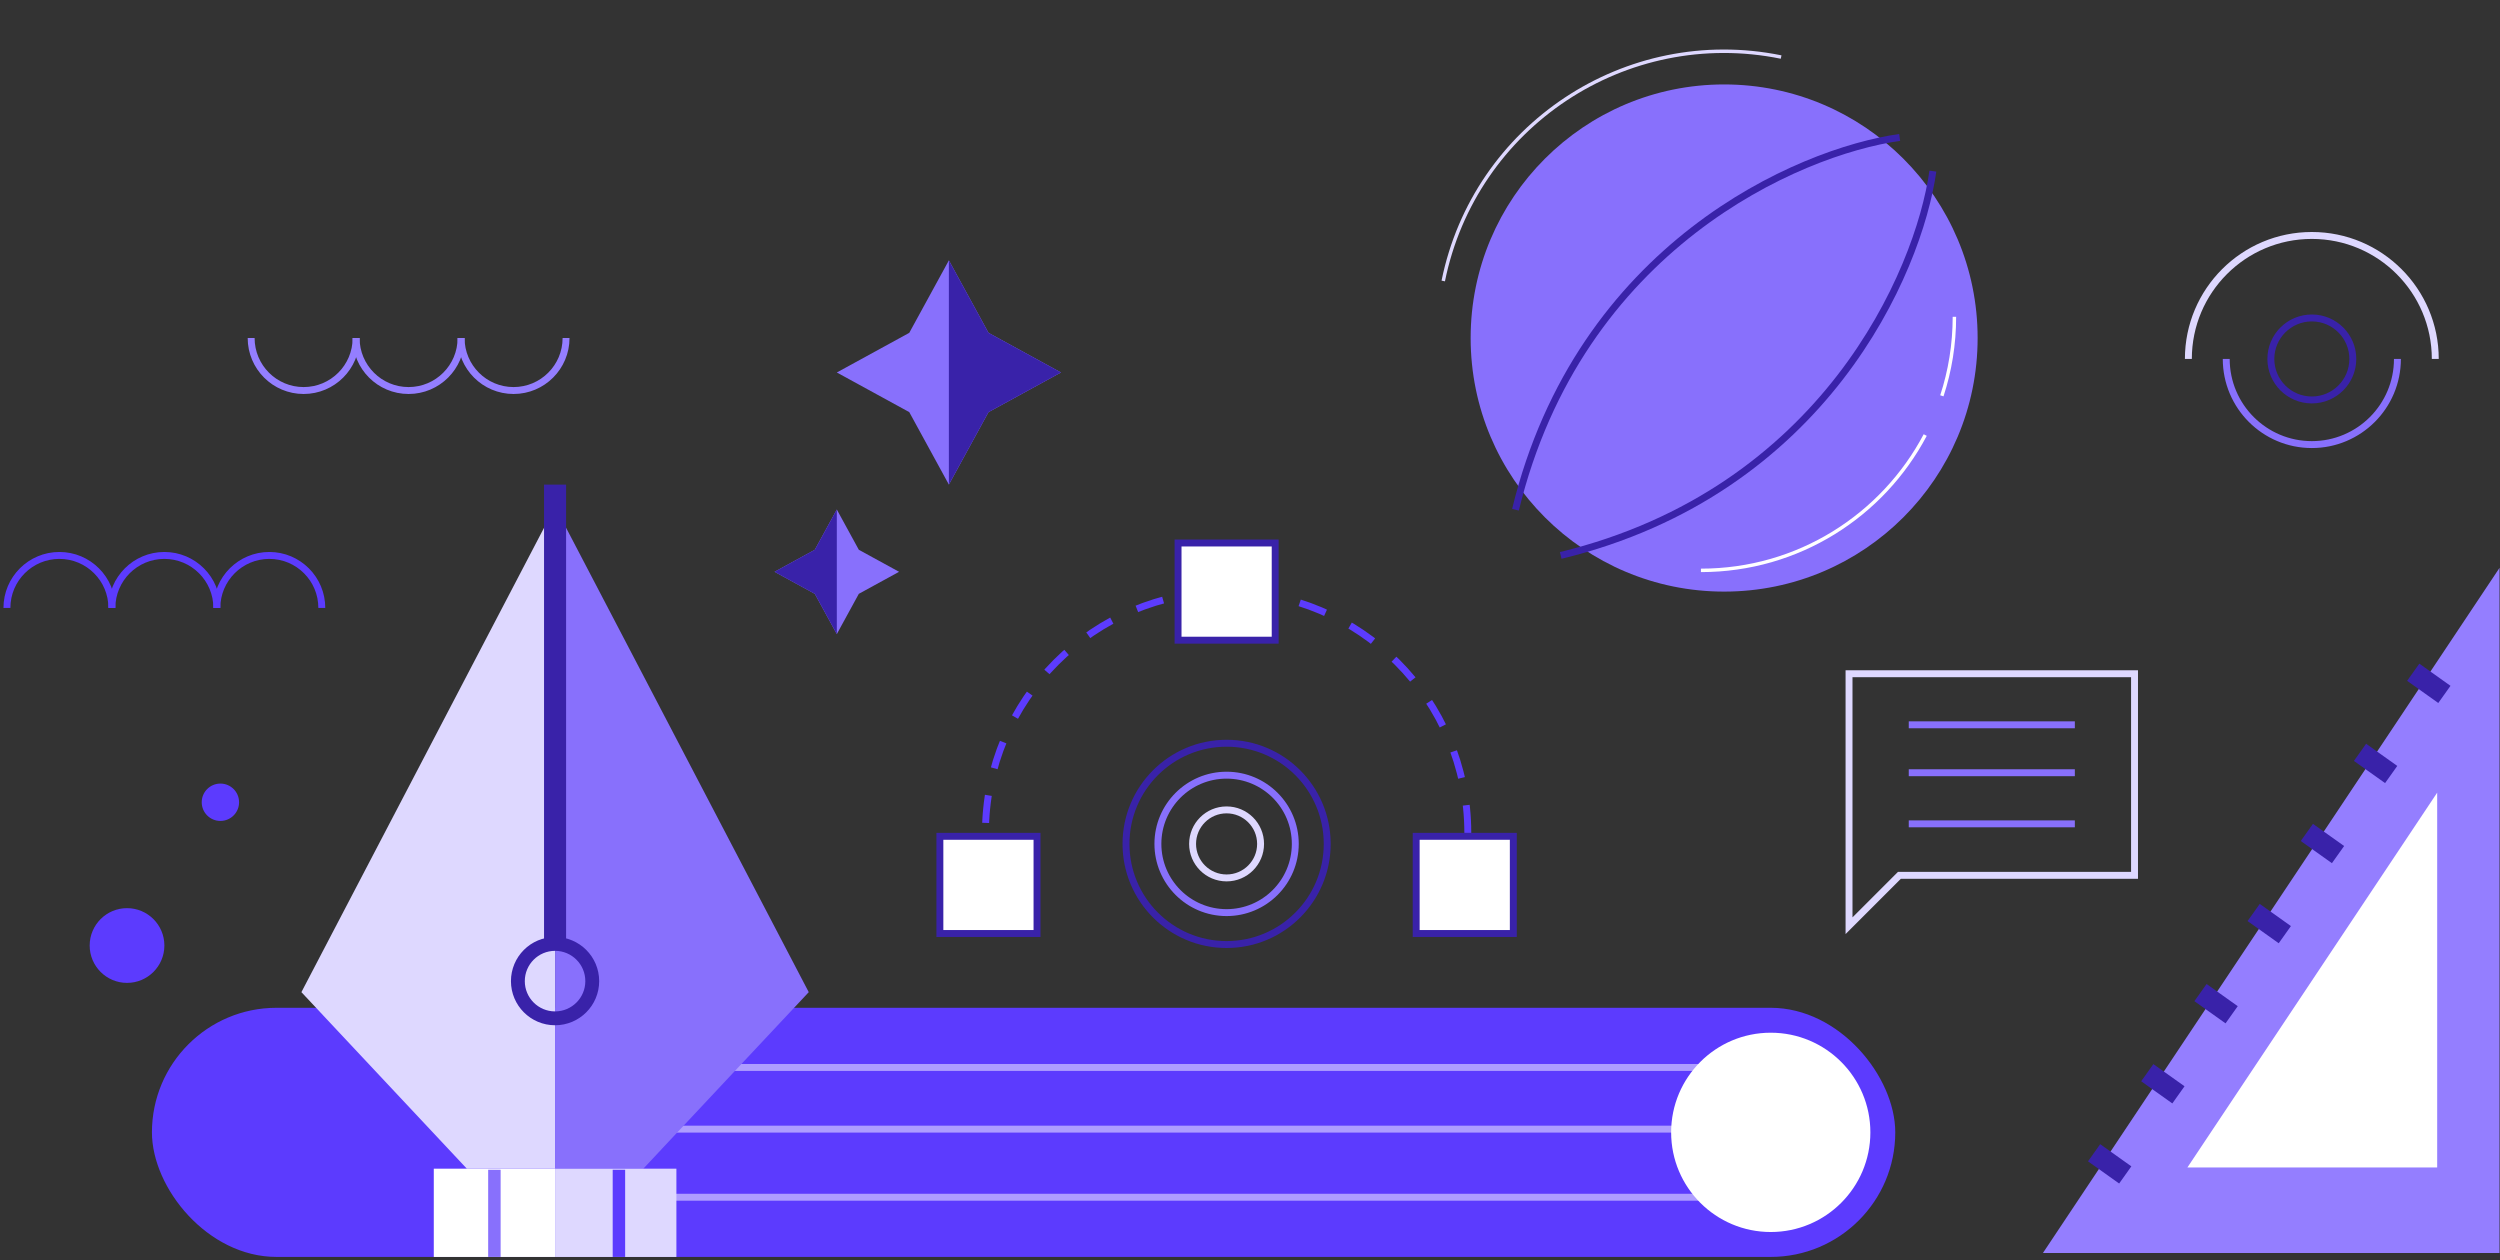 <svg fill="none" height="182" viewBox="0 0 361 182" width="361" xmlns="http://www.w3.org/2000/svg"><rect x="0" y="0" width="361" height="182" fill="#333333" stroke="none"/><rect fill="#5c3bfe" height="35.975" rx="17.988" width="251.737" x="21.939" y="145.525"/><path d="m255.56 154.14h-173.152m173.152 8.906h-173.152m173.152 9.835h-173.152" opacity=".5" stroke="#fff"/><path d="m43.522 143.267 36.63-70.101-0 70.101 0 25.491h-12.741z" fill="#ded8ff"/><path d="m116.783 143.267-36.631-70.101 0 70.101-0 25.491h12.741z" fill="#8870fc"/><path d="m78.559 69.98h3.185v66.914h-3.185z" fill="#3922a9"/><path d="m85.521 141.675c0 2.967-2.405 5.372-5.37 5.372-2.965 0-5.37-2.405-5.37-5.372 0-2.968 2.405-5.373 5.37-5.373 2.966 0 5.37 2.405 5.37 5.373z" stroke="#3922a9" stroke-width="2"/><path d="m62.639 168.758h17.519v12.746h-17.519z" fill="#fff"/><path d="m80.152 168.758h17.519v12.746h-17.519z" fill="#ded8ff"/><path d="m88.473 168.912h1.798v12.591h-1.798z" fill="#5c3bfe"/><path d="m70.492 168.912h1.798v12.591h-1.798z" fill="#8870fc"/><ellipse cx="255.697" cy="163.513" fill="#fff" rx="14.385" ry="14.39"/><ellipse cx="18.343" cy="136.533" fill="#5c3bfe" rx="5.394" ry="5.396"/><ellipse cx="31.826" cy="115.846" fill="#5c3bfe" rx="2.697" ry="2.698"/><path d="m137.019 37.597 5.722 10.465 10.461 5.724-10.461 5.724-5.722 10.465-5.722-10.465-10.461-5.724 10.461-5.724z" fill="#8870fc"/><path d="m142.737 48.063-5.721-10.465v32.378l5.721-10.465 10.462-5.724z" fill="#3922a9"/><path d="m120.836 73.574-3.179 5.814-5.812 3.18 5.812 3.18 3.179 5.814 3.178-5.814 5.812-3.18-5.812-3.18z" fill="#8870fc"/><path d="m117.657 79.388 3.179-5.814v17.988l-3.179-5.814-5.811-3.18z" fill="#3922a9"/><ellipse cx="248.965" cy="48.81" fill="#8870fc" rx="36.604" ry="36.617"/><path d="m208.405 40.575c4.546-22.409 26.391-36.888 48.791-32.339" stroke="#ded8ff" stroke-width=".5"/><path d="m282.217 45.745c0 3.984-.636 7.82-1.812 11.411m-34.792 25.206c14.052 0 26.254-7.921 32.389-19.543" stroke="#fff" stroke-width=".5"/><g stroke="#3922a9"><path d="m274.31 19.845c-14.645 2.073-46.243 15.728-55.474 53.76"/><path d="m279.107 24.71c-2.072 14.65-15.722 46.26-53.74 55.494"/><path d="m135.719 120.765h14.026v14.032h-14.026z" fill="#fff"/><path d="m204.496 120.765h14.026v14.032h-14.026z" fill="#fff"/></g><path d="m211.951 120.263c0-19.241-15.592-34.838-34.825-34.838s-34.825 15.597-34.825 34.838" stroke="#5c3bfe" stroke-dasharray="4 4"/><path d="m170.111 78.41h14.026v14.032h-14.026z" fill="#fff" stroke="#3922a9"/><path d="m191.649 121.858c0 8.026-6.504 14.533-14.527 14.533-8.024 0-14.528-6.507-14.528-14.533 0-8.027 6.504-14.534 14.528-14.534 8.023 0 14.527 6.507 14.527 14.534z" stroke="#3922a9"/><path d="m187.04 121.858c0 5.48-4.441 9.923-9.92 9.923-5.478 0-9.919-4.443-9.919-9.923 0-5.481 4.441-9.923 9.919-9.923 5.479 0 9.92 4.442 9.92 9.923z" stroke="#8870fc"/><path d="m182.028 121.86c0 2.713-2.198 4.912-4.909 4.912-2.712 0-4.91-2.199-4.91-4.912s2.198-4.912 4.91-4.912c2.711 0 4.909 2.199 4.909 4.912z" stroke="#ded8ff"/><path d="m316 51.834c0-9.849 7.982-17.834 17.827-17.834 9.846 0 17.827 7.984 17.827 17.834" stroke="#ded8ff"/><path d="m321.469 51.833c0 6.829 5.534 12.365 12.36 12.365 6.827 0 12.36-5.536 12.36-12.365" stroke="#8870fc"/><path d="m333.829 57.753c-3.268 0-5.917-2.65-5.917-5.92 0-3.27 2.649-5.92 5.917-5.92s5.917 2.65 5.917 5.92c0 3.27-2.649 5.92-5.917 5.92z" stroke="#3922a9"/><path d="m16.157 87.786c0-4.187-3.393-7.582-7.578-7.582-4.185 0-7.578 3.394-7.578 7.582" stroke="#5c3bfe"/><path d="m31.313 87.786c0-4.187-3.393-7.582-7.578-7.582-4.185 0-7.578 3.394-7.578 7.582" stroke="#5c3bfe"/><path d="m46.469 87.786c0-4.187-3.393-7.582-7.578-7.582s-7.578 3.394-7.578 7.582" stroke="#5c3bfe"/><path d="m51.422 48.81c0 4.187-3.393 7.582-7.578 7.582s-7.578-3.394-7.578-7.582" stroke="#947eff"/><path d="m66.579 48.81c0 4.187-3.393 7.582-7.578 7.582-4.185 0-7.578-3.394-7.578-7.582" stroke="#947eff"/><path d="m81.739 48.81c0 4.187-3.393 7.582-7.578 7.582s-7.578-3.394-7.578-7.582" stroke="#947eff"/><path d="m360.931 180.932v-98.932l-65.931 98.932z" fill="#947eff"/><path d="m351.928 168.582v-54.12l-36.067 54.12z" fill="#fff"/><g fill="#3922a9"><path d="m0 0h5.52v3.042h-5.52z" transform="matrix(.815 .58 -.58 .815 349.352 95.832)"/><path d="m0 0h5.52v3.042h-5.52z" transform="matrix(.815 .58 -.579 .815 341.668 107.398)"/><path d="m0 0h5.52v3.042h-5.52z" transform="matrix(.815 .58 -.579 .815 333.992 118.963)"/><path d="m0 0h5.52v3.042h-5.52z" transform="matrix(.815 .58 -.579 .815 326.309 130.524)"/><path d="m0 0h5.52v3.042h-5.52z" transform="matrix(.815 .58 -.579 .815 318.631 142.091)"/><path d="m0 0h5.52v3.042h-5.52z" transform="matrix(.815 .58 -.579 .815 310.947 153.655)"/><path d="m0 0h5.52v3.042h-5.52z" transform="matrix(.815 .58 -.579 .815 303.268 165.219)"/></g><path d="m267 97.285v33.964 2.426l7.275-7.278h33.951v-29.112z" stroke="#ded8ff"/><path d="m275.625 104.661h23.982m-23.982 6.92h23.982m-23.982 7.382h23.982" stroke="#8870fc"/></svg>